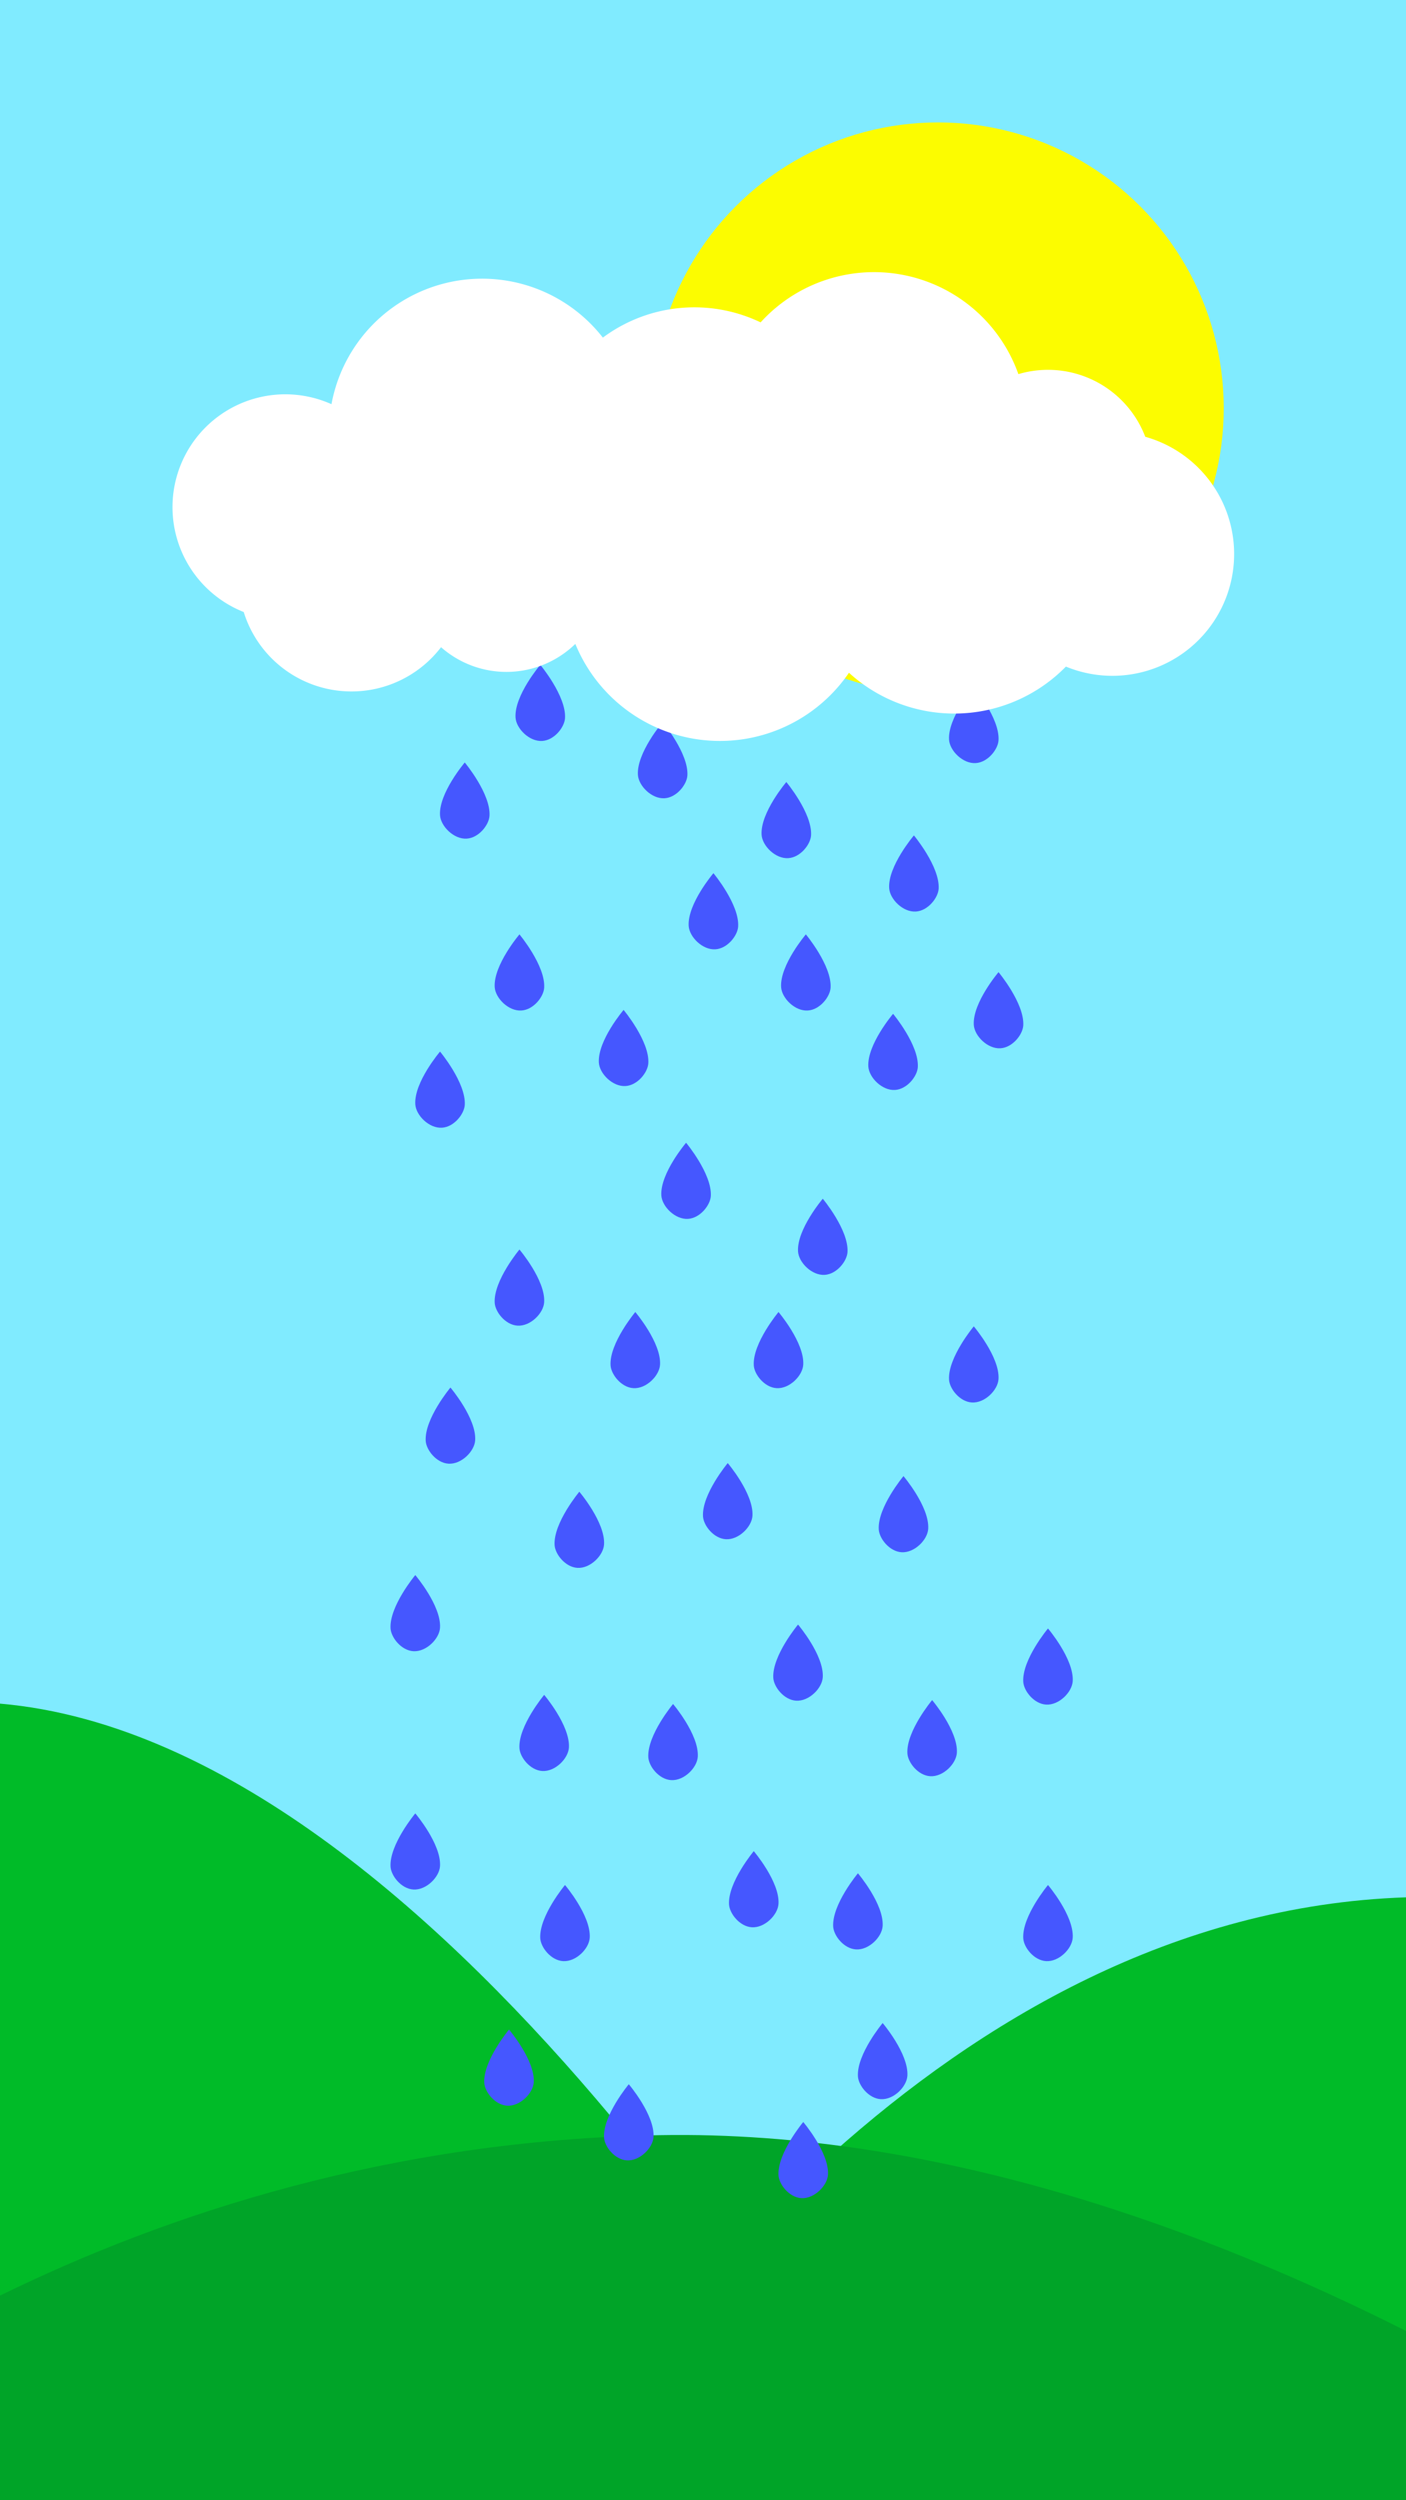<svg xmlns="http://www.w3.org/2000/svg" viewBox="0 0 1080 1920"><defs><style>.cls-1{fill:#80ebff;}.cls-2{fill:#00bb28;}.cls-3{fill:#00a428;}.cls-4{fill:#fcfc00;}.cls-5{fill:#4557ff;}.cls-6{fill:#fff;}</style></defs><title>sunrain-portrait</title><g id="sunrain-portrait"><rect id="sky" class="cls-1" width="1080" height="1920"/><path id="_3rd-col" data-name="3rd-col" class="cls-2" d="M1080,1920H416c67.23-105.19,307.4-451,664-463"/><path id="_2nd-col" data-name="2nd-col" class="cls-2" d="M0,1308.25C352,1338.83,675,1920,675,1920H0"/><path id="_1st-col" data-name="1st-col" class="cls-3" d="M1080,1920v-1s-.12-86,0-129c-149.54-75.37-357-154.25-573.19-150.36C300.08,1643.35,128.5,1699.94,0,1762.86V1920H1080"/><circle id="sun" class="cls-4" cx="720.5" cy="313.5" r="219.5"/><g id="rain-3" data-name="rain"><path class="cls-5" d="M490,595c.5,8.45,10.56,18.61,20.49,18,9.39-.59,17.12-10.59,17.52-17.52,1-17-19-40.94-19-40.94S489,578.05,490,595Z"/><path class="cls-5" d="M585,641c.5,8.45,10.56,18.61,20.49,18,9.39-.59,17.12-10.59,17.52-17.52,1-17-19-40.94-19-40.94S584,624.05,585,641Z"/><path class="cls-5" d="M683,682c.5,8.45,10.56,18.61,20.49,18,9.39-.59,17.12-10.59,17.52-17.52,1-17-19-40.94-19-40.94S682,665.05,683,682Z"/><path class="cls-5" d="M529,711c.5,8.45,10.56,18.61,20.49,18,9.39-.59,17.12-10.59,17.52-17.52,1-17-19-40.94-19-40.94S528,694.05,529,711Z"/><path class="cls-5" d="M748,787c.5,8.45,10.56,18.61,20.49,18,9.39-.59,17.12-10.59,17.52-17.52,1-17-19-40.94-19-40.94S747,770.05,748,787Z"/><path class="cls-5" d="M396,551c.5,8.45,10.56,18.61,20.49,18,9.39-.59,17.12-10.59,17.52-17.52,1-17-19-40.94-19-40.94S395,534.05,396,551Z"/><path class="cls-5" d="M338,626c.5,8.45,10.56,18.61,20.49,18,9.39-.59,17.12-10.59,17.52-17.52,1-17-19-40.94-19-40.94S337,609.05,338,626Z"/><path class="cls-5" d="M729,568c.5,8.45,10.56,18.61,20.49,18,9.39-.59,17.12-10.59,17.52-17.52,1-17-19-40.94-19-40.94S728,551.05,729,568Z"/><path class="cls-5" d="M600,758c.5,8.45,10.56,18.61,20.49,18,9.39-.59,17.12-10.59,17.52-17.52,1-17-19-40.94-19-40.94S599,741.05,600,758Z"/><path class="cls-5" d="M508,918c.5,8.45,10.56,18.61,20.49,18,9.39-.59,17.12-10.59,17.52-17.52,1-17-19-40.94-19-40.94S507,901.05,508,918Z"/><path class="cls-5" d="M613,961c.5,8.45,10.56,18.61,20.49,18,9.39-.59,17.12-10.59,17.52-17.52,1-17-19-40.94-19-40.94S612,944.05,613,961Z"/><path class="cls-5" d="M380,758c.5,8.45,10.56,18.61,20.49,18,9.39-.59,17.12-10.59,17.52-17.52,1-17-19-40.94-19-40.94S379,741.05,380,758Z"/><path class="cls-5" d="M319,848c.5,8.45,10.56,18.61,20.49,18,9.39-.59,17.12-10.59,17.52-17.52,1-17-19-40.94-19-40.94S318,831.05,319,848Z"/><path class="cls-5" d="M460,816c.5,8.45,10.56,18.61,20.49,18,9.39-.59,17.12-10.59,17.52-17.52,1-17-19-40.94-19-40.94S459,799.05,460,816Z"/><path class="cls-5" d="M667,819c.5,8.45,10.56,18.61,20.49,18,9.39-.59,17.12-10.59,17.52-17.52,1-17-19-40.94-19-40.94S666,802.05,667,819Z"/><path class="cls-5" d="M617,1048c-.49,8.45-10.55,18.61-20.48,18-9.4-.59-17.12-10.59-17.52-17.52-1-17,19-40.94,19-40.94S618,1031.05,617,1048Z"/><path class="cls-5" d="M507,1048c-.49,8.45-10.55,18.61-20.48,18-9.4-.59-17.12-10.59-17.52-17.52-1-17,19-40.94,19-40.94S508,1031.05,507,1048Z"/><path class="cls-5" d="M365,1106c-.49,8.45-10.55,18.61-20.48,18-9.4-.59-17.12-10.59-17.52-17.52-1-17,19-40.94,19-40.94S366,1089.05,365,1106Z"/><path class="cls-5" d="M578,1164c-.49,8.45-10.55,18.61-20.48,18-9.4-.59-17.12-10.59-17.52-17.52-1-17,19-40.94,19-40.94S579,1147.05,578,1164Z"/><path class="cls-5" d="M464,1186c-.49,8.45-10.55,18.61-20.48,18-9.4-.59-17.12-10.59-17.52-17.52-1-17,19-40.94,19-40.94S465,1169.05,464,1186Z"/><path class="cls-5" d="M767,1059c-.49,8.45-10.55,18.61-20.48,18-9.4-.59-17.12-10.59-17.52-17.52-1-17,19-40.94,19-40.94S768,1042.05,767,1059Z"/><path class="cls-5" d="M713,1174c-.49,8.45-10.55,18.61-20.48,18-9.4-.59-17.12-10.59-17.52-17.52-1-17,19-40.94,19-40.94S714,1157.05,713,1174Z"/><path class="cls-5" d="M418,1000c-.49,8.45-10.55,18.61-20.48,18-9.4-.59-17.12-10.59-17.52-17.52-1-17,19-40.94,19-40.94S419,983.05,418,1000Z"/><path class="cls-5" d="M632,1288c-.49,8.45-10.55,18.61-20.48,18-9.4-.59-17.12-10.59-17.52-17.52-1-17,19-40.94,19-40.94S633,1271.05,632,1288Z"/><path class="cls-5" d="M536,1349c-.49,8.45-10.55,18.61-20.48,18-9.4-.59-17.12-10.59-17.52-17.52-1-17,19-40.94,19-40.94S537,1332.05,536,1349Z"/><path class="cls-5" d="M338,1433c-.49,8.45-10.55,18.61-20.48,18-9.4-.59-17.12-10.59-17.52-17.52-1-17,19-40.94,19-40.94S339,1416.05,338,1433Z"/><path class="cls-5" d="M678,1479c-.49,8.45-10.55,18.61-20.48,18-9.4-.59-17.12-10.59-17.52-17.52-1-17,19-40.94,19-40.94S679,1462.05,678,1479Z"/><path class="cls-5" d="M437,1342c-.49,8.45-10.55,18.61-20.48,18-9.4-.59-17.12-10.59-17.52-17.52-1-17,19-40.94,19-40.94S438,1325.05,437,1342Z"/><path class="cls-5" d="M824,1291c-.49,8.45-10.55,18.61-20.48,18-9.4-.59-17.12-10.59-17.52-17.52-1-17,19-40.94,19-40.94S825,1274.05,824,1291Z"/><path class="cls-5" d="M735,1346c-.49,8.45-10.55,18.61-20.48,18-9.4-.59-17.12-10.59-17.52-17.52-1-17,19-40.94,19-40.94S736,1329.05,735,1346Z"/><path class="cls-5" d="M338,1250c-.49,8.45-10.55,18.61-20.48,18-9.4-.59-17.12-10.59-17.52-17.52-1-17,19-40.94,19-40.94S339,1233.05,338,1250Z"/><path class="cls-5" d="M598,1462c-.49,8.45-10.55,18.61-20.48,18-9.4-.59-17.12-10.59-17.52-17.52-1-17,19-40.94,19-40.94S599,1445.05,598,1462Z"/><path class="cls-5" d="M410,1599c-.49,8.45-10.55,18.61-20.48,18-9.4-.59-17.12-10.59-17.52-17.52-1-17,19-40.94,19-40.94S411,1582.05,410,1599Z"/><path class="cls-5" d="M502,1641c-.49,8.45-10.55,18.61-20.48,18-9.4-.59-17.12-10.59-17.52-17.52-1-17,19-40.94,19-40.94S503,1624.05,502,1641Z"/><path class="cls-5" d="M824,1488c-.49,8.45-10.55,18.61-20.48,18-9.4-.59-17.12-10.59-17.52-17.52-1-17,19-40.94,19-40.94S825,1471.05,824,1488Z"/><path class="cls-5" d="M697,1594c-.49,8.45-10.55,18.61-20.48,18-9.4-.59-17.12-10.59-17.52-17.52-1-17,19-40.94,19-40.94S698,1577.05,697,1594Z"/><path class="cls-5" d="M636,1670c-.49,8.45-10.55,18.61-20.48,18-9.4-.59-17.12-10.59-17.52-17.52-1-17,19-40.94,19-40.94S637,1653.05,636,1670Z"/><path class="cls-5" d="M453,1488c-.49,8.45-10.55,18.61-20.48,18-9.4-.59-17.12-10.59-17.52-17.52-1-17,19-40.94,19-40.94S454,1471.05,453,1488Z"/></g><path id="white-cloud" class="cls-6" d="M879.73,335.45a80,80,0,0,0-97.48-48.15,117.65,117.65,0,0,0-198-39.74,117.78,117.78,0,0,0-121.17,11.71,117.65,117.65,0,0,0-208.46,51.12A86.65,86.65,0,1,0,187.22,470a86.65,86.65,0,0,0,151.57,27,75.93,75.93,0,0,0,103.15-2.53,120,120,0,0,0,210.18,22.15,120,120,0,0,0,166.64-4.73,93.52,93.52,0,1,0,61-176.47Z"/></g></svg>